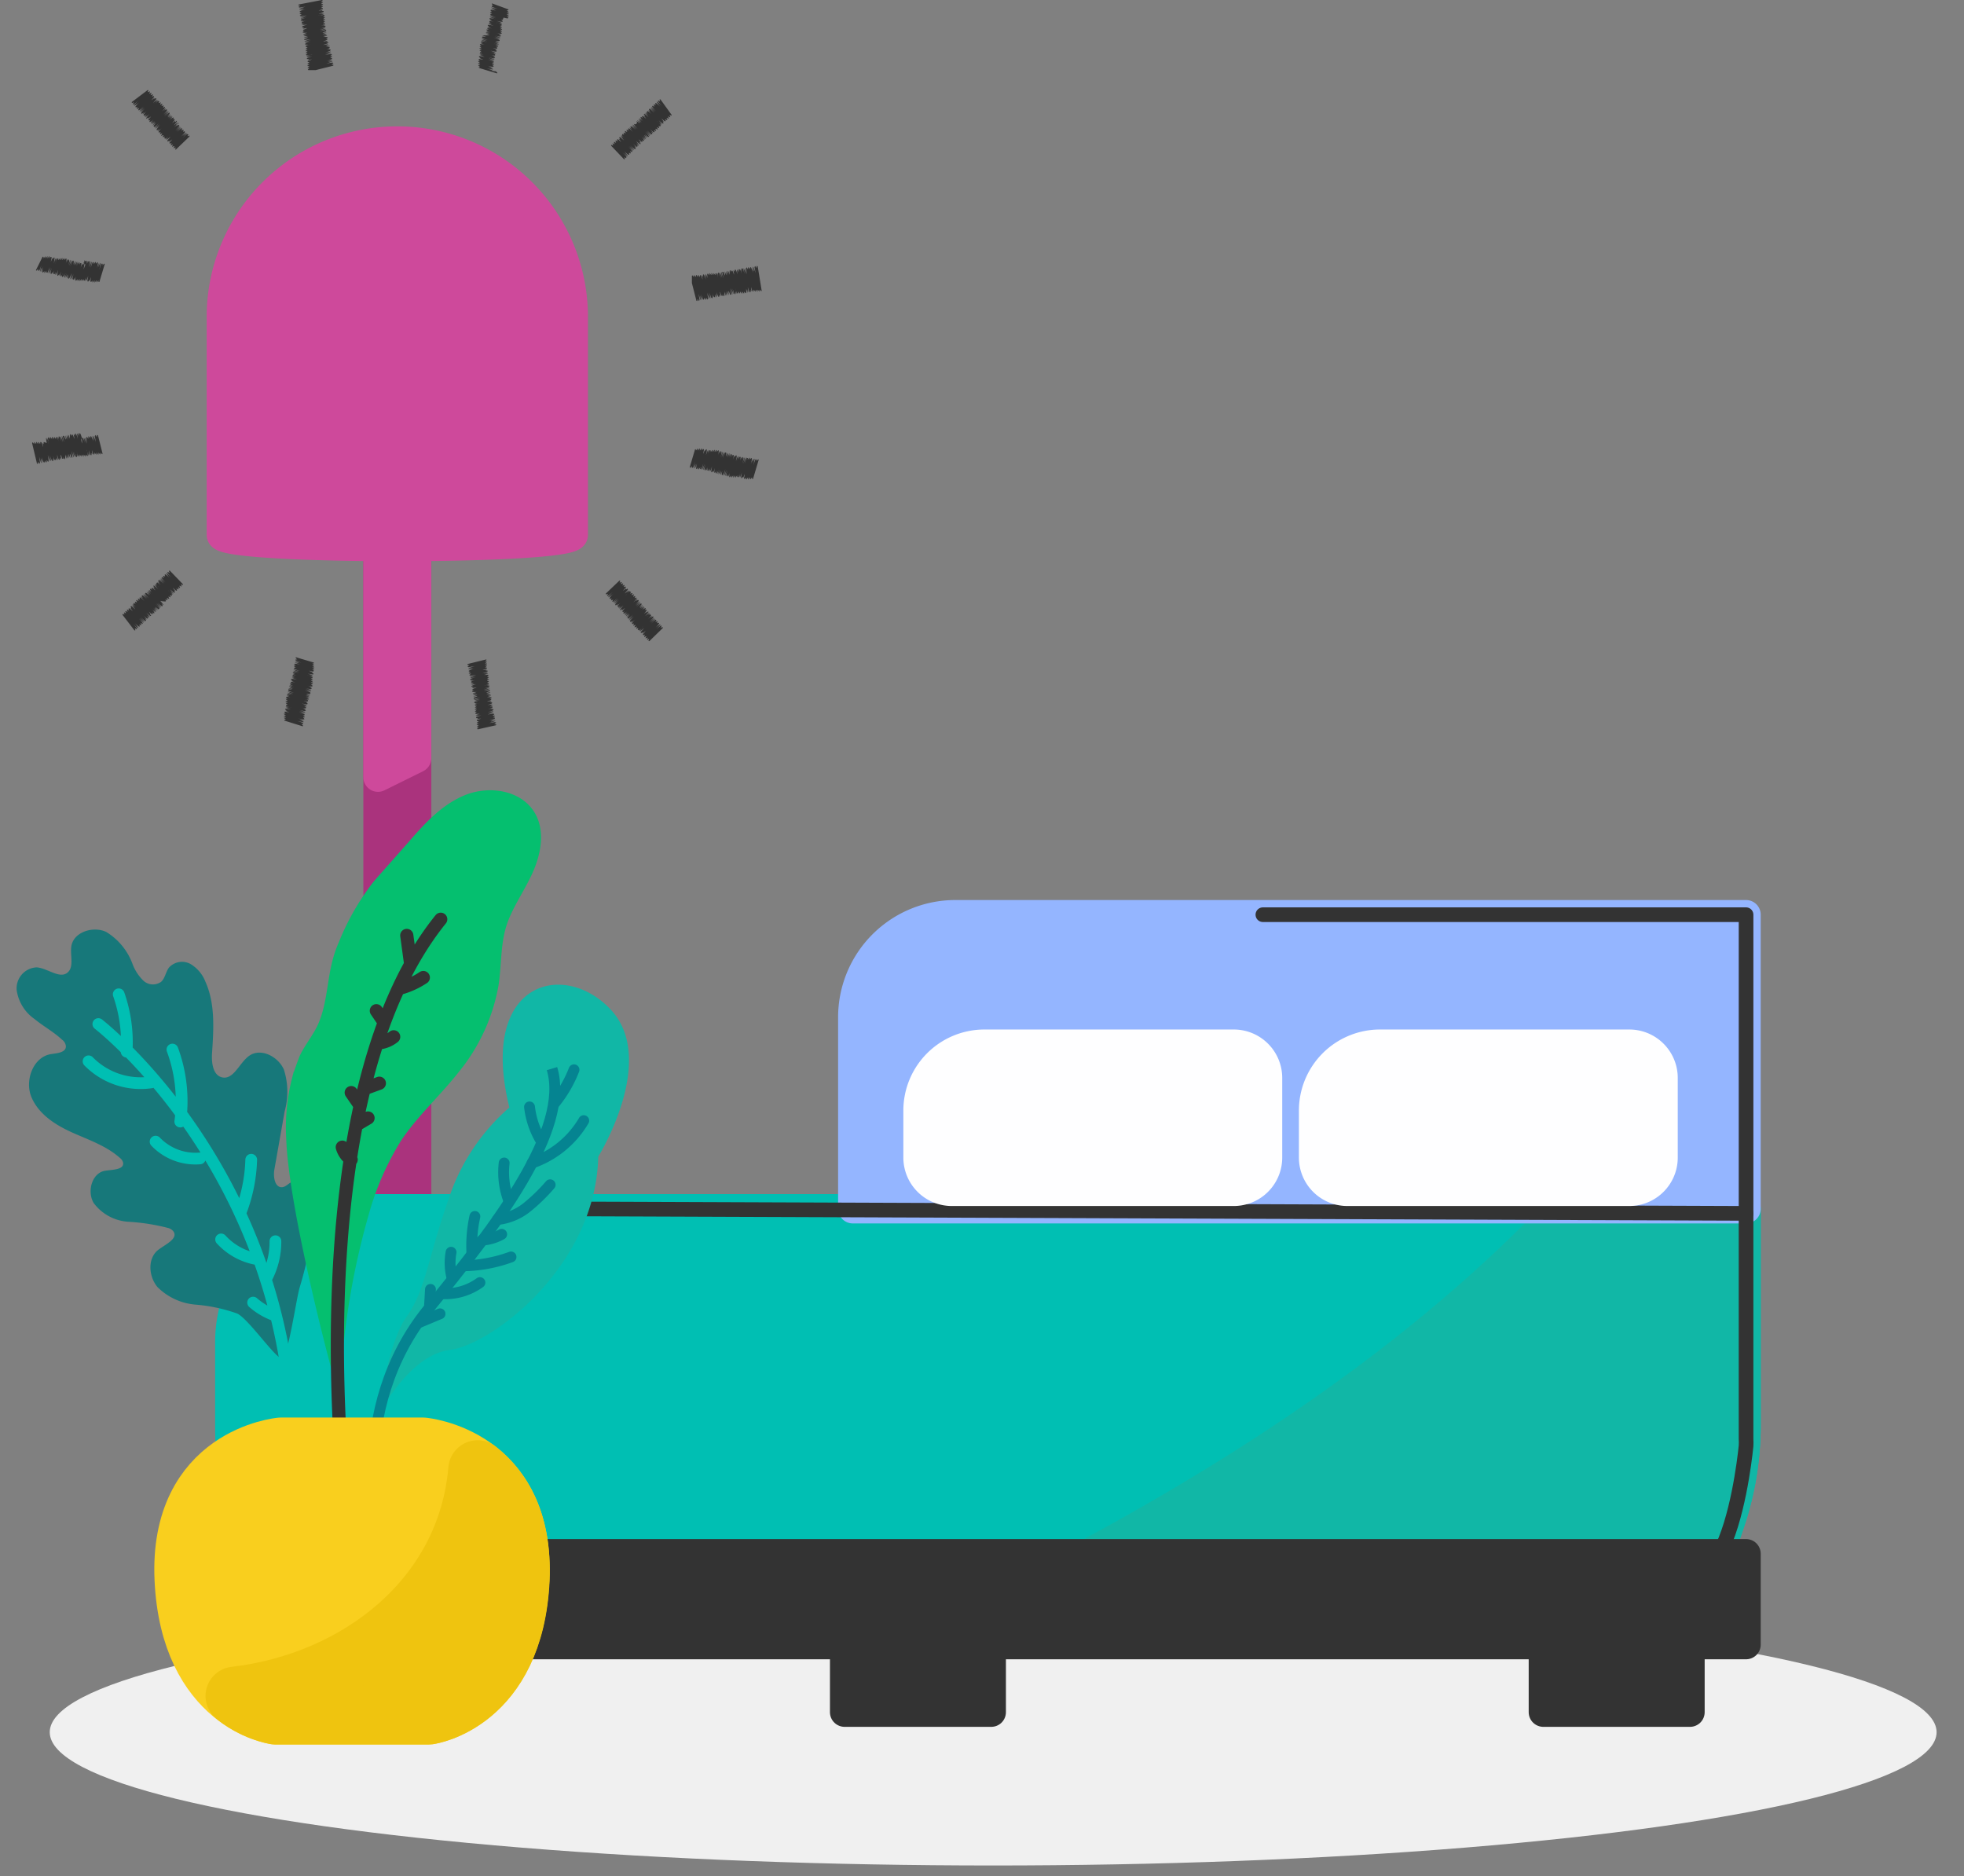 <svg xmlns="http://www.w3.org/2000/svg" width="67" height="64" viewBox="0 0 67 64">
    <rect x="0" y="0" width="67" height="64" fill="#808080" stroke="none"/>
    <g fill="none" fill-rule="evenodd">
        <ellipse cx="33.881" cy="59.093" fill="#F0F0F0" rx="32.184" ry="4.547"/>
        <path fill="#AA337D" stroke="#AA337D" stroke-linejoin="round" d="M12.895 14.839h1.319v42.972h-1.319z"/>
        <path fill="#CE499B" stroke="#CE499B" stroke-linejoin="round" d="M14.213 14.839h-1.318v11.674l1.318-.652z"/>
        <path fill="#CE499B" stroke="#CE499B" stroke-linejoin="round" d="M7.551 10.705a6.004 6.004 0 0 1 12.006 0v7.544c0 .53-12.006.53-12.006 0v-7.544z"/>
        <path fill="#333" d="M16.796.12s-.045 0 0 .04.04.033 0 .03c-.039-.003 0 .018-.018.027-.018.01.027.027.2.085-.206-.049-.284-.06-.167-.018.118.042.112.045 0 .02-.111-.023-.051 0 .133.07a.66.66 0 0 0-.193-.036s-.04 0 0 .04c.04.038.03.03 0 .03s-.048 0 0 .039.042.03 0 .027c-.042-.003 0 .018-.024.027-.024.009.021.027.193.084-.28-.066-.28-.054 0 .037-.302-.073-.254-.043 0 .039a1.044 1.044 0 0 0-.187-.04s-.106 0 .048.073c.018 0 0 0 0 0-.12-.021-.105 0 .082.054a.603.603 0 0 0-.17-.027.16.16 0 0 1 0 .036s.028.018.082.037c.054.018.057.02 0 0-.148-.034-.139-.019.03.039.06.02.052.02 0 0a.294.294 0 0 0-.135-.021c-.01.006.193.072.156.066a.64.64 0 0 0-.169-.027s-.042 0 0 .036c.043.036.034.033-.015.03-.048-.003.17.064.121.055a.438.438 0 0 0-.136-.019.109.109 0 0 1 0 .034l.052.027c.05.027.027 0 0 0-.118-.015-.097 0-.037.051l.085.03c.051.018.051.018 0 0-.178-.039-.187-.033-.033.024.027 0 .045.015 0 0-.175-.036-.166-.024.03.046a.71.71 0 0 0-.16-.027s.112.045.127.054c.015.009-.227.015-.236.015-.009 0 .172.066.112.054-.06-.012-.12-.02-.12 0v.024c0 .006.023.028.198.085-.283-.067-.286-.057-.024.033-.268-.06-.271-.051 0 .04a1.044 1.044 0 0 0-.184-.037c0 .018-.1 0 .048.072.016 0 .025 0 0 0-.15-.03-.1 0 .079.058a.519.519 0 0 0-.172-.03s-.045 0 0 .039c.045.04.027.03 0 .03s-.048 0 0 .036.04.033 0 .033-.057 0 0 .037c.057.036.03.03 0 .03s-.051 0 0 .036.036.033 0 .033 0 .021-.018.03c-.018.01.03.021.124.055.093.033.057.02 0 0-.188-.043-.19-.03 0 .033.06.021.048.018 0 0a.392.392 0 0 0-.133-.024s.193.075.154.066c-.04-.009-.17-.036-.166-.024.003.012-.037 0 0 .036.036.036.054.036 0 .03 0 0 .141.055.132.055-.009 0-.144-.03-.141-.021.003.009-.04 0 0 .042.039.042.033.03 0 .027-.034-.003-.055 0 0 .04.054.038.033.03 0 .03-.034 0-.058 0 0 .036.057.036.03.03 0 .03s-.049 0 0 .036c.048.036.027.033 0 .033-.028 0 0 .018 0 .03l.603.181s.045 0 0-.039c-.045-.04-.042-.033 0-.03.042.003-.15-.003-.15-.018s-.028-.03-.2-.085c.205.049.284.058.166 0-.118-.057-.112-.045 0-.018s.051 0-.136-.07a.676.676 0 0 0 .193.037s.043 0 0-.04c-.042-.038-.033-.03 0-.03.034 0 .052-.014 0-.039-.05-.024-.042-.033 0-.03.043.003 0-.018.025-.024.024-.006-.025-.027-.197-.084.281.066.284.054.015-.037.302.07.254.04 0-.039.063.017.126.03.19.04 0-.019.106 0-.048-.073-.02 0 0 0 0 0 .121.021.106 0-.081-.057.053.018.11.028.166.03v-.04a.371.371 0 0 0-.082-.036c-.045 0-.057-.02 0 0 .151.03.142.019-.027-.039-.06-.02-.054-.02 0 0a.44.44 0 0 0 .136.021s-.193-.072-.157-.066a.64.64 0 0 0 .169.027c0-.015.042-.015 0-.04-.042-.023-.03-.03.018-.026.048.003-.172-.064-.12-.055.044.012.09.018.135.019a.15.15 0 0 1 0-.037l-.051-.024c-.051-.024-.03-.015 0 0 .118 0 .096 0 .033-.051a.486.486 0 0 0-.081-.03c-.055-.018-.052-.018 0 0 .178.042.187.036.033-.021-.03 0-.045-.019 0 0 .175.036.166.027-.03-.046.05.017.103.027.157.03 0 0-.11-.045-.124-.057-.015-.012.127.027.139.021.012-.006-.172-.063-.112-.051.04.007.08.007.12 0a.024.024 0 0 1 0-.024s-.023-.03-.201-.088c.283.07.301.058.027-.033.268.064.271.054 0-.04.06.02.121.034.184.04 0-.018.1 0-.052-.072 0 0-.02 0 0 0 .151.03.1 0-.078-.055a.646.646 0 0 0 .169.03s.048 0 0-.039-.027-.03 0-.03.048 0 0-.039c-.048-.04-.036-.033 0-.03.036.003.054 0 0-.036-.054-.037-.03-.03 0-.034.03-.003.051 0 0-.033s-.033-.033 0-.033 0-.021.018-.033-.03-.021-.127-.051c-.096-.03-.054-.022 0 0 .187.045.19.033 0-.03-.06-.022-.048-.022 0 0a.29.29 0 0 0 .136.02c.01-.006-.193-.072-.157-.066a.688.688 0 0 0 .17.027s.032 0 0-.036c-.034-.036-.052-.04.014-.03 0 0 .024-.076.033-.076.01 0 .142.034.142.025 0-.01.04-.019 0-.043-.039-.024-.033-.03 0-.027.033.003.055-.015 0-.039-.054-.024-.033-.03 0-.03s.06 0 0-.036c-.06-.037-.027-.03 0-.03s.052 0 0-.037c-.051-.036-.03-.033 0-.033s.018-.021.018-.033l-.546-.2zM10.191.154s-.033.033.015.036c.049.003.052 0 0 .03-.05.03 0 .021 0 .033 0 .013.037 0 .215-.024-.202.058-.278.088-.154.067.124-.021.12-.015 0 .02-.12.037-.045.028.15 0a.74.74 0 0 0-.186.067s-.028.033.02.036c.049.003.04 0 0 .028-.038.027-.035.036 0 .039.037.003.055 0 0 .03-.054.03 0 .021 0 .033s.034 0 .212-.024c-.278.081-.272.094 0 .04-.302.084-.241.09 0 .035a1.207 1.207 0 0 0-.184.06c0 .019-.088.061.078.04.021 0 0 0 0 0-.117.045-.1.045.097 0a.953.953 0 0 0-.16.057.184.184 0 0 1 0 .04c.03.004.06.004.09 0 .049 0 .06 0 0 0-.147.045-.132.054.046.018.06 0 .054 0 0 0a.404.404 0 0 0-.13.048s.205-.033.172-.021c-.084.027-.169.054-.16.063.01.01-.033.03.021.03.055 0 .045 0 0 .034-.045.033.178-.03.13 0-.048.03-.13.045-.124.054a.06.06 0 0 1 0 .033h.058c.057 0 .033 0 0 0-.112.048-.079.06 0 .063h.084c.057 0 .057 0 0 0-.175.055-.178.064-.018.037.03 0 .048 0 0 0-.169.057-.157.06.048.024a.694.694 0 0 0-.15.054c.045.004.09.004.135 0 .018 0-.124.042-.13.054-.006.012.181-.033.124 0-.057.034-.115.043-.112.052a.033.033 0 0 1 0 .024s.034 0 .215-.027c-.278.084-.278.096 0 .042-.263.081-.26.09.015.04a1.041 1.041 0 0 0-.181.056c0 .019-.082.06.078.04.015 0 .024 0 0 0-.148.048-.087.045.097 0a.513.513 0 0 0-.163.06s-.033.033.018.036c.051.003.04 0 0 .03s-.033.037 0 .037.048 0 0 .033-.042.036 0 .036.042 0 0 .033-.04.033 0 .033.048 0 0 .037c-.048.036 0 .024 0 .036 0 .012.036 0 .136-.018s.057 0 0 0c-.184.054-.181.066 0 .03.063 0 .051 0 0 0-.052 0-.121.04-.127.048-.006.01.202-.033.166-.021a.71.71 0 0 0-.157.06s-.024.03.018.03c.042 0 .066 0 0 .034 0 0 .148-.024.142-.018-.006.006-.139.045-.136.05.003.007-.024.034.021.037.046.003.046 0 0 .03-.045.03-.039.037 0 .037.04 0 .046 0 0 .03-.045.03-.045.039 0 .039.046 0 .04 0 0 .033-.039.033-.036.033 0 .033s.043 0 0 .037c-.042.036 0 .024 0 .036h.242l.603-.151s.03-.036-.015-.036-.051 0 0-.034c.051-.033 0-.02 0-.033 0-.012-.036 0-.214.027.202-.06.274-.09.15-.069-.123.021-.117.018 0-.018.118-.036.043-.03-.15 0a.582.582 0 0 0 .184-.066s.027-.034-.018-.034c-.046 0-.042 0 0-.03s.036-.036 0-.036-.052 0 0-.03c.051-.03 0-.024 0-.036 0-.012-.036 0-.211.024.274-.082.271-.094 0-.04.286-.081.238-.09-.016-.036a1.02 1.02 0 0 0 .185-.06c0-.018.087-.06-.079-.04-.021 0 0 0 0 0 .115-.042.097-.045-.096 0a.634.634 0 0 0 .16-.057.169.169 0 0 1 0-.036h-.091c-.057 0-.057 0 0 0 .145-.048.13-.054-.045-.02-.064 0-.055 0 0 0a.332.332 0 0 0 .093-.073s-.202.033-.169.02a.67.67 0 0 0 .16-.06s.03-.033-.021-.03c-.051.003-.045 0 0-.033s-.181.03-.133 0a.495.495 0 0 0 .127-.051.148.148 0 0 1 0-.033h-.057c-.058 0-.034 0 0 0 .108-.049.078-.06 0-.06a.468.468 0 0 0-.088 0c-.054 0-.054 0 0 0 .178-.055.181-.067.021-.037-.033 0-.048 0 0 0 .17-.054.154-.06-.051-.021a.561.561 0 0 0 .15-.057s-.114.015-.132.015c-.018 0 .12-.043.13-.052.009-.009-.184.03-.124 0s.115-.042.112-.048c-.003-.006 0 0 0-.027s-.036 0-.217.027c.28-.081.277-.093 0-.042.262-.079.262-.088 0-.04a.963.963 0 0 0 .178-.057c0-.018.081-.057-.079-.039 0 0-.024 0 0 0 .145-.048.088-.045-.096 0a.703.703 0 0 0 .162-.057S11.11.79 11.057.79c-.05 0-.039 0 0-.034.04-.033.037-.033 0-.036-.036-.003-.048 0 0-.03.049-.03.043-.04 0-.036-.042.003-.042 0 0-.033.043-.034.037-.037 0-.037-.036 0-.045 0 0-.033.046-.033 0-.024 0-.036 0-.012-.036 0-.135.015-.1.015-.058 0 0 0 .184-.057.18-.07 0-.033-.064 0-.055 0 0 0a.404.404 0 0 0 .126-.048s-.202.033-.169.02a.703.703 0 0 0 .16-.063s.021-.03-.02-.03c-.043 0-.064 0 0-.033 0 0-.152.024-.146.018.006-.006.142-.045.136-.051-.006-.006.027-.036-.021-.036s-.042 0 0-.03.04-.04 0-.04-.045 0 0-.03.045-.036 0-.036-.04 0 0-.033c.04-.034.04-.037 0-.037s-.042 0 0-.033 0-.027 0-.036l-.797.154zM4.495 3.482s0 .045.03.024c.03-.021.051-.018.021.024-.03.042 0 .018 0 .03s.04 0 .172-.13c-.145.152-.193.215-.097.136.097-.078.094-.075 0 0-.093.076-.024.049.13-.081a.733.733 0 0 0-.13.15s0 .043.034.022c.033-.021.042 0 .02.021-.02.021 0 .048.031.027.03-.02.051-.02.021.021-.03.043 0 .018 0 .034 0 .015.036 0 .172-.127-.2.211-.187.217.024.03-.205.217-.163.2.03.027a1.231 1.231 0 0 0-.126.142c0 .018-.046.097.087 0-.078.093-.063.087.088-.042a.7.7 0 0 0-.109.13l.027.027s.03-.015.076-.052c.045-.036.045-.039 0 0-.103.115-.088.115.048 0 .048-.042.042-.036 0 0a.323.323 0 0 0-.085.106c0 .012.16-.13.136-.106a.774.774 0 0 0-.108.136c.009.003 0 .042.036 0s.042 0 .015.027c-.027.027.142-.114.108-.075-.033.039-.093.105-.084.108.01.006.02.013.027.022l.048-.03c.049-.03.028-.019 0 0-.072.093-.039.09.028.054l.066-.055c.042-.039.042-.036 0 0-.124.136-.12.148 0 .043.024-.021.036-.03 0 0-.118.132-.106.13.054 0a.745.745 0 0 0-.102.123s.093-.072.111-.078c.018-.006-.087.096-.087.109 0 .012.142-.118.1-.07-.043.048-.076.094-.07.097.006.003.015 0 .018.02.003.022.036 0 .172-.132-.199.214-.193.223.018.04-.19.201-.184.207.027.026a.815.815 0 0 0-.123.142s-.043.09.087 0c0 0 .018-.015 0 0-.102.115-.054.085.088-.039a.63.63 0 0 0-.112.13s0 .048.033.024.04 0 .021.024c-.018.024-.015.048.027.024.043-.024.049-.015.022.027-.028.043-.019.052.027.027.045-.024.042 0 .02.025-.02.024 0 .048.025.027.024-.021.048 0 .024.024s0 .021.018.03c.018.01.033 0 .112-.078.078-.079.042-.04 0 0-.13.141-.12.147.024.02.051-.041.042-.032 0 0a.347.347 0 0 0-.087.106c0 .01.16-.13.135-.1-.024.03-.117.128-.105.13.012.004 0 .04.03.019s.06-.028.018.027c0 0 .118-.097.115-.088-.003.01-.097.109-.09.112.005.003 0 .042.035.021.037-.021.043-.015.021.021-.02.036-.015.051.028.03.042-.02.042 0 .02.021-.02.022-.017.055.028.028.045-.028.04 0 .021.027-.018.027-.018.048.024.024.042-.024.045 0 .024.027-.02.027 0 .027.018.03.018.003 0 0 0 0l.465-.446c0-.015 0-.046-.03-.024-.03.02-.048.018-.021-.025.027-.042 0-.018-.015-.03s-.037 0-.172.13c.145-.15.193-.214.1-.136-.094.079-.097.076-.016 0 .082-.075.024-.045-.127.082.079-.082.136-.142.127-.148-.009-.006 0-.042-.033-.021-.033.02-.042 0-.021-.021.021-.022 0-.049-.03-.028-.03.022-.049.022-.021-.02.027-.043 0-.022 0-.037s-.037 0-.172.13c.199-.211.19-.217-.025-.033.209-.215.163-.196-.03-.025a1.81 1.81 0 0 0 .13-.141c0-.018.042-.097-.088 0-.018 0 0 0 0 0 .079-.094.064-.088-.087.042a.7.7 0 0 0 .109-.13l.06.003s-.03 0-.072.051c-.043.052-.046.04 0 0 .102-.111.084-.111-.052 0-.045.043-.042.037 0 0a.431.431 0 0 0 .088-.105s-.16.13-.136.102a.852.852 0 0 0 .106-.132c-.01-.003 0-.043-.034 0-.033.042-.045 0-.018-.027.027-.028-.139.114-.105.075.033-.04.09-.106.081-.109a.09.09 0 0 1-.024-.024s-.015 0-.051.033c-.036.034-.027.019 0 0 .072-.096.039-.09-.027-.054l-.067.054c-.042.04-.042.037 0 0 .124-.132.124-.144 0-.039-.024.018-.036.03 0 0 .118-.133.106-.13-.054 0a.603.603 0 0 0 .102-.124s-.093.073-.108.079c-.015.006.084-.097.087-.109.003-.012-.144.118-.102.07.042-.049.078-.094.07-.1-.01-.006 0 0 0-.018s-.037 0-.176.133c.202-.214.193-.223-.015-.042.187-.2.181-.206-.03-.028.046-.042.089-.088.127-.138 0 0 .039-.09-.088 0 0 0-.021.015 0 0 .103-.115.054-.085-.09.039a.712.712 0 0 0 .114-.133s0-.045-.033-.021c-.033.024-.042 0-.021-.024s0-.048-.03-.027c-.03.02-.045.018-.021-.024.024-.043.018-.055-.024-.028-.043.028-.043 0-.025-.024.018-.024.015-.048-.024-.027s-.045.015-.024-.024c.021-.04 0-.021-.018-.033s-.033.015-.109.081c-.075.067-.045.04 0 0 .13-.142.124-.15-.024-.02-.048.041-.042.032 0 0a.322.322 0 0 0 .085-.104c0-.009-.16.13-.133.1.027-.03.115-.127.106-.13-.01-.003 0-.039-.034-.018-.033.021-.06.027-.018-.027 0 0-.117.097-.114.088.003-.01.1-.11.09-.112-.009-.003 0-.042-.036-.021-.036.02-.042.015-.018-.021.024-.037.015-.055-.027-.03-.043.024-.046.015-.024-.022.02-.036.02-.054-.025-.03s-.042 0-.02-.024c.02-.024.014-.048-.028-.024s-.042 0-.024-.03c.018-.03 0-.024-.018-.03l-.543.41zM1.227 9.212s0 .045.04 0c.038-.045.032-.04.03 0-.004.039.018 0 .027.02.009.022.027-.002.084-.18-.048.205-.06.283-.018.166.042-.118.045-.112.021 0-.024.111 0 .051.07-.136a.688.688 0 0 0-.037.196s0 .04.04 0c.039-.04.03-.033.03 0s0 .051.039 0c.04-.051.03-.042.027 0-.003.042.018 0 .027.024.01.024.027-.024.085-.196-.067.28-.055.284.036.015-.073.302-.042.254.04 0a1.107 1.107 0 0 0-.04.19s0 .106.072-.048c0-.021 0 0 0 0-.02.12 0 .106.055-.081a.603.603 0 0 0-.028.169.16.16 0 0 1 .037 0s.018-.028.036-.082c.018-.054.021-.057 0 0-.033.151-.018.142.04-.027.02-.06.02-.054 0 0-.022.054-.028.127-.022.136.006.009.072-.193.066-.157a.64.64 0 0 0-.027.169s0 .042.036 0c.037-.042.034-.033.03.015-.002.048.064-.172.055-.12a.438.438 0 0 0-.018.135h.033l.027-.051c.027-.052 0-.03 0 0-.015.117 0 .096.051.033 0 0 .019-.045.03-.082.013-.036.019-.05 0 0-.039.178-.033.187.025.034 0-.03.015-.046 0 0-.036.175-.024.166.045-.03a.721.721 0 0 0-.027.156c.02-.04.039-.081.054-.123a.912.912 0 0 0-.021.138c.003.012.066-.172.054-.111-.012.06-.02.12 0 .12a.024.024 0 0 1 .024 0s.028-.024.085-.202c-.066.287-.057.302.033.027-.06.269-.051.272.04 0a.996.996 0 0 0-.037.185c.018 0 0 .1.073-.049 0-.015 0-.024 0 0-.03.151 0 .1.057-.078a.519.519 0 0 0-.03.169s0 .048.039 0c.04-.049.03-.027.03 0s0 .048.036 0c.037-.049.034-.036.034 0s0 .054.036 0c.036-.055.03-.03.03 0s0 .048.036 0c.036-.049.033-.033.033 0s.021 0 .03.018c.01.018.022-.03.055-.127.033-.096.02-.054 0 0-.042.187-.03.19.033 0 .021-.06.018-.048 0 0a.383.383 0 0 0-.024.133s.075-.193.066-.157c-.009.036-.036.169-.024.169.012 0 0 .036.036 0 .037-.036.037-.054.03 0 0 0 .055-.142.055-.133 0 .01-.03.145-.021.142.009-.003 0 .04.042 0s.03-.033.027 0c-.003.033 0 .054.04 0 .039-.054.03-.033.03 0s0 .06.036 0 .03-.027.03 0 0 .048.036 0 .033-.03.033 0 .018.018.03.018l.181-.603s0-.046-.039 0c-.039.045-.033.039-.03 0 .003-.04-.021 0-.027-.021-.006-.022-.03.027-.085.199.049-.206.058-.284 0-.166-.057.117-.045.111-.018 0 .027-.112 0-.052-.07.135a.688.688 0 0 0 .037-.196s0-.039-.04 0c-.038.04-.03.03-.03 0s-.014-.048-.038 0c-.025.049-.034.043-.03 0 .002-.042-.019 0-.025-.024-.006-.024-.027.021-.084.196.066-.283.054-.283-.036-.015.069-.301.039-.253-.04 0 .017-.062.03-.126.04-.19-.019 0 0-.105-.073.048 0 .019 0 0 0 0 .021-.12 0-.105-.057.082a.552.552 0 0 0 .03-.169h-.04a.371.371 0 0 0-.035.081c0 .046-.022.058 0 0 .03-.147.018-.138-.04.03-.02.06-.02.052 0 0a.44.44 0 0 0 .076.013s-.073.193-.067.157a.64.64 0 0 0 .027-.17c-.015 0-.015-.042-.039 0-.024.043-.03.034-.027-.014.003-.049-.063.171-.054.12a.573.573 0 0 0 .018-.136h-.036l-.024.052c-.025.051-.016.027 0 0 0-.118 0-.097-.052-.033a.486.486 0 0 0-.03.081c-.018.051-.018.051 0 0 .042-.178.036-.187-.021-.033 0 .03-.018.045 0 0 .036-.175.027-.166-.045.03a.625.625 0 0 0 .03-.16s-.045.112-.057.127c-.013.015.027-.13.02-.139-.005-.01-.063.172-.05.112a.365.365 0 0 0 0-.121h-.025c-.006 0-.03.024-.087.2.07-.285.057-.288-.033-.025.063-.269.054-.272-.04 0a.869.869 0 0 0 .04-.184c-.019 0 0-.1-.073.048 0 .015 0 .024 0 0 .03-.15 0-.1-.054.079a.64.64 0 0 0 .03-.172s0-.046-.04 0c-.038.045-.03.027-.03 0 0-.028 0-.049-.039 0-.039.048-.033.039-.03 0 .003-.04 0-.058-.036 0-.036.057-.03.03-.033 0-.003-.03 0-.052-.033 0-.034.05-.034.036-.034 0 0-.037-.02 0-.033-.018-.012-.019-.02.03-.051.126-.03.097-.021.055 0 0 .045-.187.033-.19-.03 0-.021.06-.021.049 0 0a.28.28 0 0 0 .02-.133c-.005-.009-.072.194-.065.154a.673.673 0 0 0 .027-.166s0-.036-.037 0c-.036.037-.039.055-.03-.015 0 0-.054.142-.057.133-.003-.009.033-.145.024-.142-.009.003-.018-.039-.042 0-.024.04-.03.033-.027 0 .003-.033-.015-.054-.04 0-.024.055-.03.033-.03 0s0-.057-.036 0c-.036.058-.03.03-.03 0s0-.048-.036 0c-.037.049-.033.027-.033 0s-.022-.018-.034-.018l-.226.453zM1.26 15.81s.033.034.036-.015c.003-.048 0-.05.03 0 .03.052.022 0 .034 0 .012 0 0-.036-.024-.214.057.202.087.275.066.154-.021-.12-.015-.12.021 0 .036.12.027.045 0-.15a.74.74 0 0 0 .067.186s.033.024.036-.02c.003-.046 0-.043.027 0 .027.041.036.032.04-.016.002-.048 0-.051.03 0s.02 0 .032 0c.013 0 0-.033-.024-.211.082.278.094.271.04 0 .084.302.09.238.036 0 .015.063.035.124.06.184.018 0 .06.087.04-.078 0-.022 0 0 0 0 .045.114.045.1 0-.097a.953.953 0 0 0 .057.16h.039a.302.302 0 0 0 0-.088c0-.048 0-.06 0 0 .045.145.054.133.018-.045 0-.063 0-.054 0 0s.04.124.048.127c.01.003-.033-.202-.02-.17.026.085.053.17.063.16.009-.008.03.031.03-.02 0-.052 0-.046.033 0 .033.045-.03-.181 0-.133.03.048.045.133.054.127h.033v-.058c0-.057 0-.033 0 0 .049.112.06.079.064 0v-.087c0-.036 0-.054 0 0 .054.178.063.18.036.021 0-.033 0-.048 0 0 .057.169.06.157.024-.051.013.053.03.104.054.154a.881.881 0 0 0 0-.136c0-.018.043.123.055.13.012.006-.033-.185 0-.124.033.06.042.114.051.111a.024.024 0 0 1 .024 0s0-.033-.027-.217c.084.28.097.28.042 0 .082.263.09.263.04 0 .013.061.032.12.057.178.018 0 .06.085.039-.078 0 0 0-.024 0 0 .048.145.045.087 0-.097.01.058.031.113.06.163 0 0 .034.033.037-.018.003-.051 0-.04.03 0s.036.036.036 0 0-.048.033 0 .036.042.036 0 0-.04.034 0c.033.04.033.036.033 0s0-.045.036 0 .024 0 .036 0c.012 0 0-.036-.018-.136s0-.057 0 0c.054.184.066.181.03 0 0-.063 0-.054 0 0 0 .055.04.121.048.127.01.006-.033-.202-.02-.166a.788.788 0 0 0 .06.157s.03.024.03-.018c0-.042 0-.067.033 0 0 0-.024-.148-.018-.142.006.006.045.139.051.136.006-.003.033.024.036-.024.003-.049 0-.043.03 0 .03.042.037.042.037 0 0-.043 0-.046.03 0 .03.045.04.045.04 0 0-.046 0-.04.032 0 .034.039.034.039.034 0 0-.04 0-.043.036 0 .036.042.024 0 .036 0 .012 0 0 0 0 0l-.157-.625s-.036-.033-.036.015 0 .051-.033 0-.021 0-.033 0c-.013 0 0 .036.027.214-.06-.202-.09-.274-.07-.153.021.12.018.12-.018 0-.036-.121-.03-.046 0 .15a.622.622 0 0 0-.066-.187s-.033-.024-.033.021c0 .046 0 .043-.03 0-.03-.042-.037-.033-.037.016 0 .048 0 .05-.03 0-.03-.052-.024 0-.036 0-.012 0 0 .033.024.21-.081-.277-.094-.27-.04 0-.08-.301-.09-.238-.035 0a.932.932 0 0 0-.06-.183c-.019 0-.061-.088-.04.078 0 .021 0 0 0 0-.042-.118-.045-.1 0 .097a.582.582 0 0 0-.06-.344h-.037v.087c0 .055 0 .06 0 0-.048-.145-.054-.133-.02.045 0 .064 0 .055 0 0 0-.054-.04-.123-.049-.126-.009-.003.033.202.021.169a.603.603 0 0 0-.06-.16s-.033-.03-.03.02c.003.052 0 .046-.034 0-.033-.044.03.182 0 .134a.495.495 0 0 0-.05-.127h-.034v.057c0 .058 0 .03 0 0-.048-.111-.06-.078-.06 0a.468.468 0 0 0 0 .088c0 .054 0 .054 0 0-.055-.175-.067-.178-.037-.018 0 .033 0 .048 0 0-.054-.17-.06-.157-.02.051a.676.676 0 0 0-.058-.154s.015.118.015.136c0 .018-.042-.124-.051-.13-.01-.006.03.184 0 .124s-.042-.115-.048-.112c-.007.003 0 0-.028 0-.027 0 0 .033.028.217-.082-.28-.094-.28-.043 0-.078-.262-.087-.262-.039 0a.963.963 0 0 0-.057-.178c-.018 0-.058-.084-.04.079 0 0 0 .024 0 0-.048-.145-.045-.088 0 .096a.703.703 0 0 0-.057-.163s-.036-.033-.036.019c0 .05 0 .039-.033 0-.033-.04-.033-.037-.036 0-.003.036 0 .048-.03 0-.03-.049-.04-.043-.037 0 .003.042 0 .039-.033 0-.033-.04-.036-.037-.036 0 0 .036 0 .045-.033 0-.034-.046-.025 0-.037 0-.012 0 0 .036.015.135.016.1 0 .058 0 0-.057-.184-.069-.18-.033 0 0 .064 0 .055 0 0 0-.054-.039-.12-.048-.126-.01-.006.033.202.021.166a.721.721 0 0 0-.075-.028s-.03-.024-.03.019c0 .042 0 .066-.034 0 0 0 .024.147.018.141-.006-.006-.045-.16-.063-.16-.018 0-.036-.024-.036.025 0 .048 0 .042-.03 0-.03-.043-.04-.04-.04 0 0 .039 0 .045-.03 0-.03-.046-.036-.046-.036 0 0 .045 0 .039-.033 0-.033-.04-.036-.04-.036 0 0 .039 0 .042-.034 0-.033-.043-.027 0-.036 0a.021.021 0 0 0 0 .015l.163.685zM4.588 21.507s.046 0 .024-.03c-.02-.03-.018-.051.025-.024.042.027.018 0 .03 0s0-.04-.13-.172c.15.145.214.193.136.096-.079-.096-.076-.093 0 0 .075.094.048.022-.082-.13.044.05.095.094.151.13 0 0 .042 0 .021-.033-.02-.033 0-.042.021-.024.022.018.049 0 .028-.027-.022-.027-.022-.051.02-.021.043.03.019 0 .034 0 .015 0 0-.036-.127-.17.211.2.217.188.03-.026.218.208.2.163.027-.03.044.047.091.09.142.13.018 0 .097.045 0-.088.094.078.088.063-.042-.09.038.042.082.08.13.11l.027-.03s-.015-.026-.051-.072c-.037-.045-.04-.045 0 0 .114.103.114.088 0-.048-.043-.048-.037-.045 0 0a.305.305 0 0 0 .105.088c.012 0-.13-.16-.105-.136.024.024.132.117.135.105.003-.012.043 0 0-.033-.042-.033 0-.042.028 0 .027.042-.115-.142-.076-.108a.537.537 0 0 0 .109.084.066.066 0 0 1 .02-.027l-.03-.048c-.03-.049-.017-.028 0 0 .094.072.091.036.055-.028a.474.474 0 0 0-.054-.066c-.04-.042-.036-.042 0 0 .136.127.148.124.042 0-.021-.024-.03-.04 0 0 .133.12.13.106 0-.054.037.04.078.075.124.105 0 0-.073-.093-.079-.111-.006-.018.097.087.109.087.012 0-.118-.142-.07-.102.049.039.094.078.097.072.003-.006 0 0 .021-.018s0-.036-.133-.172c.215.2.224.193.04-.018.202.19.208.18.027-.03.042.047.09.09.142.126 0 0 .09.043 0-.087 0 0-.016-.018 0 0 .114.103.084.054-.04-.088a.781.781 0 0 0 .163.019s.049 0 .024-.034c-.024-.033 0-.039.025-.02.024.017.048 0 .024-.028-.024-.027-.015-.048.027-.021.042.027.051.018.027-.027-.024-.045 0-.042.024-.024.024.018.048.018.027-.024-.02-.043 0-.046.024-.022.025.025.022 0 .03-.018.01-.018 0-.036-.078-.111-.078-.076-.04-.046 0 0 .142.132.148.123.021-.024-.042-.049-.033-.04 0 0a.619.619 0 0 0 .106.087c.015 0-.13-.16-.1-.136.03.024.127.115.13.106.003-.01.04 0 .018-.03-.021-.03-.027-.06.027-.018 0 0-.096-.115-.087-.115.009 0 .108.1.111.093.003-.006.043 0 .022-.036-.022-.036-.016-.045.02-.02.037.023.052 0 .03-.028-.02-.027 0-.042.022-.021.021.021.054.018.027-.027-.027-.046 0-.043.027-.021.027.02.049 0 .024-.028-.024-.027 0-.042.028-.02.027.02.027 0 .03-.019.003-.018 0 0 0 0l-.447-.464c-.015 0-.045 0-.024.033.021.033.018.048-.024.02-.042-.026-.018 0-.03 0s0 .04.13.176c-.151-.145-.215-.196-.136-.1.078.097.075.097 0 0-.076-.096-.046-.024.081.127a.77.77 0 0 0-.148-.13s-.042 0-.02.036c.02.037 0 .04-.022.022-.021-.019-.048 0-.027.03s.021.048-.021.018c-.042-.03-.021 0-.036 0-.015 0 0 .036.13.169-.212-.196-.218-.187-.034.027-.214-.208-.196-.163-.024.03a1.81 1.81 0 0 0-.142-.13c-.018 0-.096-.045 0 .088 0 .018 0 0 0 0-.093-.079-.087-.06.042.09a.582.582 0 0 0-.13-.108l-.03.048s0 .027.052.073c.051.045.04.045 0 0-.112-.103-.112-.088 0 .048.042.048.036.045 0 0a.305.305 0 0 0-.106-.088c-.012 0 .13.16.103.136-.027-.024-.13-.118-.133-.106-.003.013-.042 0 0 .034.042.033 0 .045-.027.018s.115.139.075.105c-.039-.033-.105-.09-.108-.081a.09.09 0 0 1-.024.024l.033.048c.033.049.018.027 0 0-.097-.07-.09-.036-.055.027a.344.344 0 0 0 .055.067c.039.045.036.045 0 0-.133-.127-.145-.124-.04 0 .019.024.03.036 0 0-.132-.118-.13-.106 0 .054a.5.5 0 0 0-.123-.102c-.006.006.072.093.078.108.006.015-.096-.084-.108-.087-.012-.003.117.145.07.102-.05-.042-.094-.078-.1-.072-.007.006 0 .018-.019.018-.018 0 0 .036.133.175-.214-.202-.223-.193-.042 0-.2-.187-.205-.181-.027.03a1.002 1.002 0 0 0-.14-.127s-.09-.039 0 .088c0 0 .016.021 0 0-.114-.103-.084-.054.04.087-.075-.069-.127-.117-.133-.111-.006.006-.045 0-.02.033.023.033 0 .042-.025.021-.024-.021-.048 0-.027.027s.018.049-.024.021c-.042-.027-.054-.018-.027.028.027.045 0 .042-.024.024-.025-.018-.049 0-.028.024.022.024.015.045-.024.024-.039-.021-.02 0-.033.018-.012.018.015.033.082.109.066.075.039.045 0 0-.142-.133-.151-.124-.022.024.043.048.034.039 0 0a.374.374 0 0 0-.102-.085c-.01 0 .13.157.1.133-.03-.024-.127-.115-.13-.106-.003.01-.04 0-.018.034.02.033.027.06-.028.018 0 0 .097.117.088.114-.01-.003-.109-.1-.112-.09-.003.009-.042 0-.02.036.02.036.014.042-.022.018-.036-.024-.054 0-.03.027.024.028.015.046-.021.025-.036-.022-.055-.022-.03.024.024.045 0 .042-.025.02-.024-.02-.048 0-.024.028.024.027 0 .042-.03.021s-.024 0-.03.021l.41.534zM10.318 24.775s.045 0 0-.04c-.045-.039-.04-.032 0-.03.04.004 0-.02.021-.027.021-.006-.027-.03-.199-.084.205.048.284.06.166 0-.118-.06-.112-.042 0-.018.112.024.051 0-.136-.07.064.022.13.034.196.037 0 0 .04 0 0-.04-.039-.039-.033-.03 0-.03.034 0 .052 0 0-.039-.05-.04-.042-.033 0-.027.043.006 0-.021.025-.027.024-.006-.025-.027-.197-.085.281.067.284.055.015-.036.302.07.254.042 0-.04.063.018.126.03.19.04 0-.018.106 0-.048-.072-.02 0 0 0 0 0 .121.02.106 0-.081-.058a.552.552 0 0 0 .169.03.16.16 0 0 1 0-.036s-.027-.018-.082-.039c-.054-.021-.057-.018 0 0 .151.033.142.018-.027-.04-.06-.02-.054-.02 0 0a.298.298 0 0 0 .136.022c.009-.006-.193-.073-.157-.067a.64.64 0 0 0 .169.028c0-.015.042 0 0-.04-.042-.039-.033-.03.015-.027.048.003-.172-.063-.12-.054.043.013.09.02.135.018a.15.15 0 0 1 0-.036l-.051-.024c-.051-.024-.03 0 0 0 .118 0 .096 0 .033-.052a.486.486 0 0 0-.081-.03c-.055-.018-.052-.018 0 0 .178.04.187.033.033-.024-.03 0-.045 0 0 0 .175.036.166.027-.03-.042a.721.721 0 0 0 .157.027s-.11-.045-.124-.054c-.015-.01.127.024.139.018.012-.006-.172-.064-.112-.051.06.012.12.02.12 0a.024.024 0 0 1 0-.025s-.023-.03-.201-.084c.286.066.301.054.027-.036.268.063.271.054 0-.04.06.02.121.033.184.04 0-.018.1 0-.049-.073-.015 0-.024 0 0 0 .151.033.1 0-.078-.054a.646.646 0 0 0 .169.03s.048 0 0-.04c-.048-.038-.027-.03 0-.03s.048-.014 0-.038c-.048-.025-.036-.034 0-.03.036.002.054 0 0-.037-.054-.036-.03-.03 0-.03s.048 0 0-.036-.033-.033 0-.033 0-.022.018-.03c.018-.01-.03-.025-.127-.055-.096-.03-.054-.021 0 0 .187.045.19.033 0-.03-.06-.021-.048-.018 0 0a.325.325 0 0 0 .133.021c.01-.006-.193-.072-.157-.066a.688.688 0 0 0 .17.027s.035-.015 0-.036c-.037-.022-.055-.04 0-.03 0 0-.143-.055-.134-.058.01-.003.145.033.142.024-.003-.009.04-.018 0-.042-.039-.024-.033-.03 0-.027.033.003.055 0 0-.04-.054-.039-.033-.03 0-.03s.06 0 0-.036-.027-.03 0-.03.049 0 0-.036c-.048-.036-.03-.033 0-.033s.018-.018.018-.03c0-.013 0 0 0 0l-.603-.179s-.045 0 0 .04c.045.039.04.033 0 .03-.04-.003 0 .021-.021.027-.021.006.027.03.199.085-.205-.049-.284-.06-.166-.019.118.043.112.046 0 .022-.112-.025-.051 0 .136.069a.688.688 0 0 0-.196-.036s-.04.015 0 .039c.039.024.03.03 0 .03s-.049 0 0 .04c.048.039.042.033 0 .026-.043-.006 0 .022-.025.028-.024.006.022.027.197.084-.284-.066-.284-.054-.015.036-.302-.072-.254-.042 0 .04a1.107 1.107 0 0 0-.19-.04c0 .018-.106 0 .048.073.018 0 0 0 0 0-.121-.021-.106 0 .081.057a.552.552 0 0 0-.169-.03.16.16 0 0 1 0 .036s.027.018.082.04c.054.02.057.017 0 0-.148-.034-.14-.019.03.039.06.02.051.02 0 0a.294.294 0 0 0-.136-.022c-.009.006.193.073.157.067a.64.64 0 0 0-.169-.027s-.042 0 0 .039c.042.04.033.03-.015.027-.048-.003.172.063.12.054a.438.438 0 0 0-.135-.018.109.109 0 0 1 0 .033l.051.028c.051.027.027 0 0 0-.118 0-.096 0-.033.05a.486.486 0 0 0 .081.031c.052.018.052.018 0 0-.178-.04-.187-.033-.033.024.03 0 .045.015 0 0-.175-.036-.166-.027.03.042a.71.71 0 0 0-.16-.027s.112.046.127.055c.015.009-.13-.025-.139-.018-.009.006.172.063.112.05-.06-.011-.12-.02-.12 0v.025c0 .006.023.027.198.084-.283-.066-.286-.057-.024.037-.268-.064-.271-.055 0 .039a.869.869 0 0 0-.184-.04c0 .019-.1 0 .049.073.015 0 .024 0 0 0-.151-.033-.1 0 .078.054a.519.519 0 0 0-.172-.03s-.045 0 0 .04c.045.039.027.03 0 .03s-.048 0 0 .036.04.033 0 .033-.057 0 0 .036.03.03 0 .03-.051 0 0 .037c.051.036.036.033 0 .033s0 .02-.018.03c-.018.009.03.024.127.054.096.03.054.021 0 0-.187-.045-.19-.033 0 .03.06.022.048.019 0 0a.325.325 0 0 0-.133-.02c-.01.005.193.072.154.063a.772.772 0 0 0-.166-.024s-.036 0 0 .036.054.039-.015.03c0 0 .142.054.132.057-.009.003-.144-.033-.141-.024.003.01-.04 0 0 .042.039.043.033.03 0 .027-.034-.003-.055 0 0 .04.054.039.033.03 0 .03-.034 0-.058 0 0 .036.057.036.03.03 0 .03s-.049 0 0 .036c.048.037.027.034 0 .034s-.018.018-.018.03l.618.193zM16.917 24.742s.033-.036-.015-.036-.051 0 0-.034c.051-.033 0-.02 0-.033 0-.012-.036 0-.214.027.202-.06.274-.09.153-.066-.12.024-.12 0 0-.021.121-.021.046-.027-.15 0a.905.905 0 0 0 .187-.064s.024-.033-.021-.036c-.046-.003-.043 0 0-.03.042-.03.033-.036-.016-.036-.048 0-.05 0 0-.03.052-.03 0-.021 0-.033 0-.013-.033 0-.21.024.277-.085.27-.094 0-.04.301-.084.238-.09 0-.039.062-.015.123-.034.183-.057 0-.021.088-.06-.078-.04-.021 0 0 0 0 0 .115-.042.1-.042-.097 0a.953.953 0 0 0 .16-.057.28.28 0 0 1 0-.039h-.087c-.055 0-.06 0 0 0 .145-.048.133-.054-.046-.021-.063 0-.054 0 0 0 .055 0 .124-.04.127-.048a1.6 1.6 0 0 0-.169.02c.085-.026.17-.054.16-.063-.009-.009.03-.033-.021-.03-.051.003-.045 0 0-.033s-.181.03-.133 0a.495.495 0 0 0 .127-.051.109.109 0 0 1 0-.033H16.7c-.058 0-.034 0 0 0 .111-.046.078-.058 0-.06h-.088c-.054 0-.054 0 0 0 .178-.055.181-.064.021-.037-.033 0-.048 0 0 0 .17-.054.157-.057-.051-.021a.757.757 0 0 0 .154-.054H16.6c-.018 0 .124-.04.13-.052.006-.012-.184.03-.124 0s.115-.045.112-.051a.024.024 0 0 1 0-.024s-.033 0-.217.027c.28-.084.28-.097 0-.042.262-.082.262-.09 0-.04a.963.963 0 0 0 .178-.057c0-.018.084-.06-.079-.039 0 0-.024 0 0 0 .145-.048.088-.045-.096 0 .1-.027.166-.048.162-.057-.003-.01.034-.037-.018-.037-.05 0-.039 0 0-.03.04-.03.037-.036 0-.036-.036 0-.048 0 0-.033.049-.033.043-.036 0-.036-.042 0-.039 0 0-.033.04-.034.037-.034 0-.037-.036-.003-.045 0 0-.033.046-.033 0-.024 0-.036 0-.012-.036 0-.135 0-.1 0-.058 0 0 0 .184-.054.18-.066 0-.03-.064 0-.055 0 0 0 .054 0 .12-.04.126-.049.006-.009-.202.034-.166.022a1.06 1.06 0 0 0 .157-.06s.024-.03-.018-.034c-.042-.003-.066 0 0-.033 0 0-.148.024-.142.018.006-.006.14-.045.136-.051-.003-.006.024-.034-.024-.037-.048-.003-.042 0 0-.03s.042-.036 0-.036-.045 0 0-.03.045-.04 0-.04-.04 0 0-.033.04-.033 0-.033-.042 0 0-.036 0-.024 0-.036l-.625.154s-.033.036.016.036c.048 0 .05 0 0 .033-.052.033 0 .021 0 .033s.036 0 .214-.027c-.202.06-.275.09-.154.07.12-.022.12-.019 0 .018-.12.036-.045.03.15 0a.82.82 0 0 0-.186.063s-.024.033.02.036c.046.003.043 0 0 .03-.041.03-.032.037.016.037s.051 0 0 .03 0 .02 0 .036c0 .015.033 0 .211-.027-.278.084-.271.096 0 .04-.302.084-.238.09 0 .038a1.406 1.406 0 0 0-.184.058c0 .02-.087.063.078.039.022 0 0 0 0 0-.117.042-.1.042.097 0a.582.582 0 0 0-.16.057.169.169 0 0 1 0 .036h.088c.054 0 .06 0 0 0-.145.049-.133.055.045.022.063 0 .054 0 0 0a.41.41 0 0 0-.127.048 1.6 1.6 0 0 0 .17-.021.682.682 0 0 0-.16.063s-.031.033.02.03c.052-.003.046 0 0 .033-.045.034.181-.03.133 0a.495.495 0 0 0-.127.052.109.109 0 0 1 0 .033h.058c.057 0 .03 0 0 0-.112.045-.079.06 0 .06h.087c.054 0 .054 0 0 0-.175.055-.178.064-.018.036.033 0 .048 0 0 0-.169.055-.157.058.051.022a.676.676 0 0 0-.154.057s.118-.018.136-.015c.018.003-.123.042-.13.051-.006.01.185-.03.124 0-.06.03-.114.042-.111.048.003.006 0 0 0 .025 0 .024.033 0 .217-.025-.28.082-.28.094 0 .043-.263.078-.263.087 0 .036-.061.015-.12.035-.178.06 0 0-.085.058.078.036 0 0 .024 0 0 0-.145.052-.087.049.097 0a.564.564 0 0 0-.163.058s-.033.036.018.036c.051 0 .04 0 0 .033s-.036.033 0 .033.048 0 0 .033c-.048.034-.042.037 0 .037s.04 0 0 .033-.036.036 0 .036.045 0 0 .033 0 .024 0 .037c0 .012.036 0 .136 0s.057 0 0 0c-.184.057-.181.066 0 .03.063 0 .054 0 0 0-.055 0-.12.039-.127.048-.006.009.202-.033.166-.021a1.06 1.06 0 0 0-.157.06s-.024.03.018.033c.042.003.067 0 0 .034 0 0 .148-.025.142-.019-.006.006-.139.046-.136.052.003.006-.024.036.024.036.049 0 .043 0 0 .03-.042.03-.039.036 0 .04.04.002.046 0 0 .03-.045.03-.045.036 0 .036.046 0 .04 0 0 .033-.039.033-.039.033 0 .033.04 0 .043 0 0 .036-.042.037 0 .027 0 .037h.015l.607-.136zM22.614 21.423s0-.046-.03-.024c-.03.02-.052.018-.025-.025.027-.042 0-.018 0-.03s-.039 0-.172.13c.145-.154.193-.214.097-.136-.097.079-.094.076 0 0 .093-.075.02-.045-.13.082a.77.77 0 0 0 .13-.148s0-.042-.033-.021c-.034.02-.043 0-.025-.021.019-.021 0-.049-.027-.028-.027.022-.051.022-.02-.02.03-.043 0-.022 0-.037s-.037 0-.17.13c.2-.211.187-.217-.027-.033.208-.215.163-.196-.03-.024a1.81 1.81 0 0 0 .13-.142c0-.018.045-.097-.088 0 .079-.094.064-.088-.09.042a.649.649 0 0 0 .111-.13l-.03-.027s-.027 0-.072.051c-.046.052-.046.04 0 0 .102-.111.087-.111-.049 0-.048.043-.045.037 0 0a.305.305 0 0 0 .088-.105c0-.012-.16.13-.136.102.024-.027.118-.13.106-.132-.012-.003 0-.043-.033 0-.034.042-.043 0 0-.03.042-.03-.142.117-.11.078a.537.537 0 0 0 .085-.109.072.072 0 0 1-.027-.024l-.048.033c-.048.034-.027.018 0 0 .072-.096.036-.09-.027-.054a.474.474 0 0 0-.067.054c-.042.04-.042.037 0 0 .127-.132.124-.145 0-.039-.024.018-.039.03 0 0 .121-.133.106-.13-.054 0a.824.824 0 0 0 .106-.124s-.094.073-.112.079c-.018.006.088-.097.088-.109 0-.012-.142.118-.103.07.04-.049.078-.094.072-.1a.021.021 0 0 1-.018-.018s-.036 0-.172.133c.2-.215.193-.224-.018-.043.19-.199.181-.205-.03-.027a.82.82 0 0 0 .127-.139s.042-.09-.088 0c0 0-.018 0 0 0 .103-.114.055-.084-.087.04.07-.076.117-.127.111-.133-.006-.006 0-.048-.033-.021s-.039 0-.02-.024c.017-.024 0-.049-.028-.027-.027.02-.048.018-.021-.025.027-.042.018-.054-.027-.027-.046.027-.043 0-.024-.024.018-.024.018-.048-.025-.027-.042.021-.045 0-.02-.024.023-.024 0-.021-.019-.033-.018-.012-.036 0-.111.081-.076.082-.046.04 0 0 .132-.142.123-.15-.025-.024-.048.042-.039.036 0 0a.552.552 0 0 0 .088-.103s-.16.13-.136.1c.024-.03.115-.127.106-.13-.01-.003 0-.039-.03-.018s-.06.027-.019-.027c0 0-.114.096-.114.087 0-.009.1-.108.093-.111-.006-.003 0-.042-.036-.021-.036.02-.045 0-.021-.021.024-.022 0-.055-.027-.03-.027.024-.042 0-.021-.022.02-.02.018-.057-.027-.03-.046.027-.043 0-.022-.024.022-.024 0-.048-.027-.024s-.042 0-.02-.03c.02-.03 0-.024-.019-.03l-.465.443s0 .045.034.024c.033-.021.048-.018.02.024-.026.043 0 .018 0 .03 0 .013.04 0 .176-.13-.145.152-.196.215-.1.136.097-.078.097-.075 0 0-.096.076-.024.049.127-.081a.733.733 0 0 0-.13.15s0 .043.036.022c.037-.021.04 0 .021.021-.018.021 0 .048.03.027.03-.02.049-.02.019.021-.03.043 0 .019 0 .034 0 .015.036 0 .169-.127-.196.211-.187.217.027.03-.208.217-.163.2.03.027-.047.044-.09.091-.13.142 0 .018-.045.097.088 0 .018 0 0 0 0 0-.079.094-.06.088.09-.042a.582.582 0 0 0-.108.13l.027.027s.027-.015.072-.052c.046-.036.046-.039 0 0-.102.115-.087.115.049 0 .048-.042.045-.036 0 0a.335.335 0 0 0-.088.106c0 .009.16-.127.136-.103-.024.025-.118.133-.106.136.012.003 0 .042.033 0 .034-.042.046 0 .019.027-.028.027.138-.114.105-.075-.033.04-.09.106-.081.109.009.005.017.012.024.02l.048-.03c.048-.03.027-.018 0 0-.07.094-.036.091.027.055a.344.344 0 0 0 .067-.055c.045-.039.045-.036 0 0-.127.136-.124.145 0 .043.024-.021.036-.03 0 0-.118.132-.106.13.054 0a.5.5 0 0 0-.103.123c.006.006.094-.072.109-.078.015-.006-.085.097-.088.109-.003.012.145-.118.103-.07-.042.048-.078.094-.072.097.006.003.018 0 .018.02 0 .022.036 0 .175-.132-.202.211-.193.22 0 .04-.187.201-.181.208.03.026-.045.044-.087.09-.127.14 0 0-.04.093.088 0 0 0 .02 0 0 0-.103.114-.055.084.087-.04a.66.66 0 0 0-.111.13s0 .048.033.024.042 0 .02.024c-.02.024 0 .048.028.024.027-.024.048-.015.021.027-.027.043-.018.052.027.028.046-.025.043 0 .024.024-.018.024 0 .048.025.027.024-.021.045 0 .024.024-.021.024 0 .021.018.03.018.01.033 0 .108-.078.076-.079.046-.04 0 0-.132.141-.123.148.025.02.048-.041.039-.032 0 0a.373.373 0 0 0-.085.106c0 .01.157-.13.133-.1-.024.031-.115.128-.106.13.01.004 0 .04.033.019.034-.021.06-.027.019.027 0 0 .117-.094.114-.085-.003.01-.1.109-.09.112.009.003 0 .042.036.021s.042-.015.018.021c-.024.036 0 .052.027.03.027-.02.045-.015.024.022-.02.036-.02.054.024.027.046-.027.043 0 .022.027-.022.027 0 .048.027.024s.042 0 .02.027c-.02.027 0 .027.022.03l.462-.45zM25.881 15.69s0-.045-.039 0c-.04.045-.033.04-.03 0 .003-.04-.021 0-.027-.018-.006-.018-.03.027-.085.199.049-.205.06-.284 0-.166-.06.118-.042.112-.018 0 .024-.112 0-.051-.07.133a.66.66 0 0 0 .037-.193s0-.04-.04 0c-.039.039-.03.03-.03 0s0-.049-.039 0c-.039.048-.033.042-.027 0 .006-.043-.021 0-.027-.025-.006-.024-.027.022-.084.194.066-.281.054-.281-.037 0 .07-.302.043-.254-.039 0 .017-.062.03-.124.04-.187-.019 0 0-.106-.073.048 0 .018 0 0 0 0 .021-.12 0-.106-.057.081a.552.552 0 0 0 .03-.169h-.036s-.019.027-.04.082c-.02.054-.018.057 0 0 .034-.148.018-.139-.039.03-.021.06-.021.051 0 0s.027-.127.021-.136c-.006-.009-.072.193-.066.157a.64.64 0 0 0 .027-.169c-.015 0 0-.042-.04 0-.038.042-.03.033-.026-.015.003-.048-.064.169-.055.12a.438.438 0 0 0 .018-.135h-.036l-.024.051c-.024.052 0 .027 0 0 0-.117 0-.096-.051-.036a.736.736 0 0 0-.03.084c-.019.052-.019.052 0 0 .039-.178.033-.187-.025-.033 0 .027 0 .046 0 0 .037-.175.028-.166-.042.03a.71.71 0 0 0 .027-.16.884.884 0 0 0-.054.127s.024-.13.018-.139c-.006-.009-.063.172-.051.112.012-.06.021-.12 0-.12h-.024c-.006 0-.03.024-.085.199.067-.284.055-.287-.036-.025.063-.268.054-.271-.04 0a.905.905 0 0 0 .04-.184c-.018 0 0-.1-.072.049 0 .015 0 .024 0 0 .033-.151 0-.1-.055.078a.64.64 0 0 0 .03-.172s0-.045-.039 0-.03.027-.03 0-.015-.048-.04 0c-.023.048-.032.04-.03 0 .004-.04 0-.057-.036 0s-.03.03-.03 0 0-.051-.036 0-.033.036-.033 0-.021 0-.03-.018c-.01-.018-.024.03-.055.124-.03.093-.02.057 0 0 .046-.187.034-.19-.03 0-.02.06-.018.048 0 0a.325.325 0 0 0 .021-.133c-.006-.01-.072.193-.066.154a.673.673 0 0 0 .027-.166s-.015-.036-.036 0c-.021.036-.04.054-.03 0 0 0-.055.142-.058.133-.003-.01.034-.145.025-.142-.01.003-.019-.04-.043 0-.024.04-.03.033-.027 0 .003-.033 0-.054-.039 0-.04.054-.03.033-.03 0s0-.057-.036 0c-.037.057-.03.03-.03 0s0-.048-.037 0c-.036.048-.033.027-.033 0s-.018 0-.03 0l-.178.603s0 .046.039 0c.04-.045.033-.042.03 0-.003.043.021 0 .027.021.006.022.03-.027.085-.199-.048.205-.06.284-.018.166.042-.117.045-.111.02 0-.023.112 0 .052.07-.136a.676.676 0 0 0-.036.194s.015.042.04 0c.023-.043.03-.034.03 0 0 .033 0 .05.039 0 .039-.052.033-.043.027 0-.006.042.021 0 .027.024.006.024.027-.024.084-.196-.066.28-.054.283.037.015-.073.301-.043.253.039 0a1.107 1.107 0 0 0-.04.19c.019 0 0 .105.073-.049 0-.02 0 0 0 0-.021.121 0 .106.057-.081a.552.552 0 0 0-.03.166h.036s.019-.027.04-.082c.02-.054.018-.057 0 0-.034.151-.018.142.039-.027.021-.06.021-.054 0 0a.298.298 0 0 0-.021.136c.006.01.072-.193.066-.157a.64.64 0 0 0-.027.17s0 .041.04 0c.038-.043.03-.031.026.017-.003.049.064-.172.055-.12a.438.438 0 0 0-.018.135h.033l.027-.05c.027-.052 0-.031 0 0 0 .117 0 .096.051.032a.486.486 0 0 0 .03-.081c.019-.055.019-.051 0 0-.039.178-.033.187.025.033 0-.03.015-.045 0 0-.037.175-.028.166.042-.03a.721.721 0 0 0-.027.157c.02-.04.039-.082.054-.124a.676.676 0 0 0-.018.139c.006.012.063-.172.051-.112-.012.06-.021.12 0 .12a.024.024 0 0 1 .024 0s.027-.023.085-.201c-.067.283-.058.301.036.027-.063.268-.054.271.04 0a.869.869 0 0 0-.04.184c.018 0 0 .1.072-.051 0 0 0-.021 0 0-.033.15 0 .1.055-.079a.519.519 0 0 0-.03.17s0 .047.039 0c.039-.05.03-.028.03 0 0 .026 0 .047.036 0 .036-.05.033-.037.033 0 0 .035 0 .053.037 0 .036-.055.03-.031.03 0 0 .03 0 .05.036 0 .036-.052.033-.034.033 0 0 .032.021 0 .03.017.01.018.024-.03.055-.126.03-.097.02-.055 0 0-.046.187-.034.19.03 0 .02-.06.018-.049 0 0a.338.338 0 0 0-.021.135c.006.01.072-.193.063-.157a.79.79 0 0 0-.024.17s0 .033.036 0c.036-.034.04-.052.03.014 0 0 .055-.141.058-.132.003.009-.034.142-.025.142.01 0 0 .039.043 0 .042-.04.03-.034.027 0-.003.033 0 .054.039 0 .04-.055.03-.034.03 0 0 .033 0 .06.036 0 .037-.06.03-.028.03 0 0 .027 0 .05.037 0 .036-.052.033-.03.033 0s.018.018.03.018l.193-.65zM25.848 9.085s-.036-.033-.036.015 0 .051-.033 0-.021 0-.033 0c-.013 0 0 .036.027.214-.06-.202-.09-.277-.067-.154.024.124 0 .121-.02 0-.022-.12-.028-.045 0 .151a.82.82 0 0 0-.064-.187s-.033-.027-.036.021c-.003.049 0 .04-.03 0-.03-.039-.037-.036-.037 0 0 .037 0 .055-.03 0-.03-.054-.021 0-.033 0s0 .034.024.212c-.085-.278-.094-.272-.04 0-.084-.302-.09-.242-.038 0a1.406 1.406 0 0 0-.058-.184c-.02 0-.06-.088-.039.078 0 .021 0 0 0 0-.042-.118-.042-.1 0 .097a.953.953 0 0 0-.057-.16h-.04v.09c0 .057 0 .06 0 0-.048-.148-.054-.133-.02.045 0 .06 0 .055 0 0a.404.404 0 0 0-.049-.13c.004.058.01.116.021.173-.027-.085-.054-.17-.063-.16-.01.009-.033-.033-.03.02.003.055 0 .046-.034 0-.033-.044.03.179 0 .13a.507.507 0 0 0-.05-.123.06.06 0 0 1-.034 0v.057c0 .058 0 .033 0 0-.045-.111-.057-.078-.06 0v.085c0 .033 0 .057 0 0-.055-.175-.064-.178-.037-.018 0 .03 0 .048 0 0-.054-.17-.057-.157-.02.048a.941.941 0 0 0-.055-.151v.136c0 .018-.04-.124-.051-.13-.012-.006.03.181 0 .124-.03-.058-.046-.115-.052-.112-.006.003 0 0-.024 0s0 .033.027.214c-.084-.277-.096-.277-.042 0-.081-.262-.09-.26-.04.015a1.041 1.041 0 0 0-.056-.18c-.019 0-.06-.082-.04.078 0 .015 0 .024 0 0-.048-.148-.045-.088 0 .096-.027-.1-.048-.166-.057-.163-.009.003-.036-.033-.036.019 0 .05 0 .039-.03 0-.03-.04-.037-.034-.037 0 0 .033 0 .048-.033 0-.033-.049-.036-.043-.036 0 0 .042 0 .042-.033 0-.033-.043-.033-.04-.036 0-.003.039 0 .048-.034 0-.033-.049-.024 0-.036 0-.012 0 0 .036 0 .135 0 .1 0 .058 0 0-.054-.184-.066-.18-.03 0 0 .064 0 .052 0 0 0-.05-.04-.12-.048-.126-.01-.006.033.202.02.166a.923.923 0 0 0-.06-.157s-.03-.024-.033.018c-.003.042 0 .066-.033 0 0 0 .024.148.018.142-.006-.006-.045-.14-.051-.136-.006.003-.033-.024-.036.02-.003.046 0 .046-.03 0-.03-.044-.037-.038-.037 0 0 .04 0 .046-.03 0-.03-.044-.039-.044-.039 0 0 .046 0 .04-.033 0-.033-.038-.033-.035-.033 0 0 .037 0 .043-.037 0-.036-.041-.024 0-.036 0v.242l.154.604s.036.03.036-.015c0-.046 0-.052.034 0 .033.051.02 0 .033 0 .012 0 0-.037-.027-.215.06.203.09.275.069.151-.021-.123-.018-.117.018 0 .036.118.03.043 0-.15a.76.76 0 0 0 .063.184s.034.027.037-.019c.003-.045 0-.042.03 0 .03.043.036.037.036 0 0-.036 0-.05.03 0 .03.052.021 0 .036 0 .015 0 0-.036-.027-.21.085.274.097.27.04 0 .084.286.09.238.039-.016a1.6 1.6 0 0 0 .057.184c.021 0 .063.088.04-.078 0-.021 0 0 0 0 .041.114.041.096 0-.097.011.056.03.11.057.16h.036v-.09c0-.058 0-.058 0 0 .048.144.054.13.02-.046 0-.063 0-.054 0 0 .011.044.028.087.05.127a1.6 1.6 0 0 0-.022-.169c.015.056.036.11.063.16 0 0 .034.03.03-.021-.002-.051 0-.045.034 0 .033.045-.03-.181 0-.133a.495.495 0 0 0 .051.127h.033v-.058c0-.057 0-.033 0 0 .046.11.06.079.06 0a.576.576 0 0 0 0-.087c0-.054 0-.054 0 0 .055.178.064.181.037.021 0-.033 0-.048 0 0 .054.17.057.154.02-.051a.561.561 0 0 0 .058.15s-.018-.114-.015-.132c.003-.018.042.12.051.13.01.009-.03-.184 0-.124s.043.115.049.112c.006-.003 0 0 .024 0s0-.037-.024-.218c.081.281.093.278.042 0 .078.263.087.263.036 0 .015.061.035.12.06.178 0 0 .058.082.037-.078 0 0 0-.024 0 0 .051.145.048.087 0-.097.01.057.03.112.057.163 0 0 .036.033.036-.018 0-.051 0-.039.033 0 .034.04.034.036.034 0s0-.048.033 0 .036.042.036 0 0-.042.033 0 .036.036.036 0 0-.045.034 0c.033.045.024 0 .036 0 .012 0 0-.036 0-.136s0-.057 0 0c.057.184.066.181.03 0 0-.063 0-.054 0 0a.404.404 0 0 0 .048.127s-.033-.202-.02-.169c.015.055.035.109.06.16 0 0 .03.021.033-.021.003-.042 0-.063.033 0 0 0-.024-.15-.018-.145.006.006.045.142.051.136.006-.006.036.027.036-.021s0-.042.03 0 .037.039.04 0c.003-.04 0-.045.03 0s.036.045.036 0 0-.04.033 0c.033.039.033.039.033 0 0-.04 0-.042.037 0 .036.042.027 0 .036 0 .009 0 0 0 0 0l-.136-.83zM22.53 3.388s-.046 0-.025.03c.021.03.018.052-.024.022-.042-.03-.018 0-.03 0s0 .039.13.172c-.155-.145-.215-.193-.136-.097.078.097.075.094 0 0-.076-.093-.046-.024.081.13a.77.77 0 0 0-.148-.13s-.042 0-.02.033c.02.034 0 .043-.022.021-.021-.02-.048 0-.027.03.02.03.02.052-.021.022-.043-.03-.021 0-.037 0-.015 0 0 .036.13.172-.211-.2-.217-.187-.033.024-.214-.205-.196-.163-.024.03-.063-.057-.139-.13-.142-.127-.003.003-.096-.045 0 .088-.093-.079-.087-.064.042.087a.7.7 0 0 0-.13-.108l-.027.027s0 .03.052.075c.051.046.039.046 0 0-.112-.102-.112-.087 0 .049.042.048.036.042 0 0a.323.323 0 0 0-.106-.085c-.012 0 .13.16.103.136-.027-.024-.13-.118-.133-.109-.003.01-.042 0 0 .036.042.037 0 .043-.03.016-.03-.028.117.141.078.108-.039-.033-.105-.093-.108-.084a.103.103 0 0 1-.025.027l.034.048c.033.048.018.027 0 0-.097-.072-.09-.04-.055.027l.055.067c.039.042.036.042 0 0-.133-.124-.145-.121-.04 0 .019.024.03.036 0 0-.132-.118-.13-.106 0 .054a.905.905 0 0 0-.123-.103s.072.094.078.112c.006.018-.096-.088-.108-.088-.013 0 .117.142.069.1-.048-.042-.094-.075-.1-.07a.063.063 0 0 1-.084.094s0 .036.133.172c-.215-.199-.224-.193-.043.018-.199-.19-.205-.184-.027.027a.74.74 0 0 0-.139-.123s-.09-.043 0 .087c0 0 0 .018 0 0-.114-.102-.084-.054.04.088-.076-.073-.127-.118-.133-.112-.006.006-.048 0-.021.033s0 .04-.024.021c-.024-.018-.049-.015-.027.028.02.042.018.048-.025.02-.042-.026-.054-.017-.027.028s0 .042-.024.021-.048 0-.027.024 0 .048-.024.024-.021 0-.033.018 0 .034.081.112c.082.078.04.042 0 0-.142-.13-.15-.12-.024.024.042.051.036.042 0 0a.39.39 0 0 0-.103-.087c-.009 0 .13.16.1.135-.03-.024-.127-.117-.13-.105-.003.012-.04 0-.018.03.021.03.027.06-.027.018 0 0 .096.118.087.115-.009-.003-.108-.097-.111-.09-.003.005-.042 0-.021.035.02.037 0 .043-.021.022-.022-.022-.055-.016-.03.027.023.042 0 .042-.022.02-.02-.02-.057-.017-.03.028.027.045 0 .04-.024.021-.024-.018-.048-.018-.024.024.024.042 0 .045-.03.024-.03-.02-.025 0-.03.018l.443.465s.045 0 .024-.03c-.021-.03-.018-.048.024-.021.042.027.018 0 .03-.015s0-.036-.13-.172c.152.145.215.193.136.1-.078-.094-.075-.097 0-.016.076.082.049.024-.081-.126.081.078.145.135.15.126.007-.009.043 0 .022-.033-.021-.033 0-.042.021-.021s.048 0 .027-.03c-.02-.03-.02-.049.021-.021.043.027.018 0 .034 0 .015 0 0-.037-.127-.172.211.199.217.19.03-.024.217.208.2.162.027-.03.044.047.091.09.142.13.018 0 .097.041 0-.088 0-.019 0 0 0 0 .094.078.087.063-.042-.088a.7.7 0 0 0 .13.109l.027-.027s-.015-.03-.052-.073c-.036-.042-.039-.045 0 0 .115.103.115.085 0-.051-.042-.045-.036-.042 0 0a.619.619 0 0 0 .106.087s-.127-.16-.103-.135a.729.729 0 0 0 .136.105c.003-.009.042 0 0-.033s0-.045.027-.018-.114-.139-.075-.106c.04.033.105.09.108.082a.081.081 0 0 1 .022-.024s0-.015-.03-.052c-.03-.036-.019-.027 0 0 .093.073.09.04.054-.027l-.055-.066c-.039-.042-.036-.042 0 0 .136.123.145.123.043 0-.021-.024-.03-.036 0 0 .132.117.13.105 0-.055.036.04.078.075.123.103 0 0-.072-.093-.078-.109-.006-.015.096.085.109.088.012.003-.118-.145-.07-.103.048.043.094.079.097.07.003-.01 0 0 .02 0 .022 0 0-.036-.132-.175.211.202.22.193.04-.015.201.187.207.18.026-.03.044.044.09.087.14.126 0 0 .093.04 0-.087 0 0 0-.021 0 0 .114.102.084.054-.04-.09a.763.763 0 0 0 .13.114s.048 0 .024-.033c-.024-.034 0-.043.024-.021.024.02.048 0 .024-.03s-.015-.046.027-.022c.043.024.052.018.027-.024-.024-.042 0-.042.025-.024.024.018.048.015.027-.024-.021-.04 0-.045.024-.024.024.02.021 0 .03-.018.01-.019 0-.034-.078-.109-.079-.075-.04-.045 0 0 .141.13.147.124.02-.024-.041-.048-.032-.042 0 0a.323.323 0 0 0 .106.084c.01 0-.13-.16-.102-.132.04.04.085.075.133.105 0 0 .039 0 .018-.033s-.028-.06.027-.018c0 0-.094-.118-.085-.115.01.003.109.1.112.09.003-.008.042 0 .021-.035-.021-.037-.015-.043.021-.019.036.025.051.015.03-.027-.02-.042-.015-.045.021-.024.037.021.055.021.028-.024-.028-.045 0-.042.027-.021s.048.015.024-.027c-.024-.043 0-.043.027-.024.027.018.027 0 .03-.019.003-.018 0 0 0 0l-.383-.53z"/>
        <path fill="#00BFB3" stroke="#00BFB3" stroke-linejoin="round" d="M59.565 41.236v7.378c0 1.154-.19 2.3-.567 3.39l-.338 1H8.736l-.187-.516a10.422 10.422 0 0 1-.71-3.775v-2.915a4.556 4.556 0 0 1 4.545-4.562h47.181z"/>
        <path fill="#11B7A6" stroke="#11B7A6" stroke-linejoin="round" d="M53.205 41.236c-4.571 4.792-10.138 8.54-16.061 11.75H58.66l.338-.984c.376-1.09.568-2.235.567-3.388v-7.378h-6.36z"/>
        <path fill="#94B5FF" stroke="#94B5FF" stroke-linejoin="round" d="M32.588 31.204h26.977v10.032H29.091v-6.532a3.5 3.5 0 0 1 3.497-3.5z"/>
        <path fill="#333" stroke="#333" stroke-linejoin="round" d="M59.565 53.004v3.101H7.831v-1.949c0-.636.516-1.152 1.152-1.152h50.582z"/>
        <path fill="#333" stroke="#333" stroke-linejoin="round" d="M52.65 56.096h5.003v2.314H52.65zM28.813 56.096h5.003v2.314h-5.003zM10.205 56.096h5.003v2.314h-5.003z"/>
        <path stroke="#333" stroke-linecap="round" stroke-linejoin="round" stroke-width=".5" d="M18.038 41.236l41.527.157v7.7c.005.079.005.157 0 .236-.051.516-.301 2.537-.905 3.657"/>
        <path stroke="#333" stroke-linecap="round" stroke-linejoin="round" stroke-width=".5" d="M43.082 31.204h16.483v10.198"/>
        <path fill="#FEFEFF" stroke="#FEFEFF" stroke-linejoin="round" d="M33.592 35.621h8.497c.637 0 1.153.516 1.153 1.153v2.715c0 .637-.516 1.153-1.153 1.153H32.47a1.153 1.153 0 0 1-1.153-1.153V37.89a2.266 2.266 0 0 1 2.275-2.269zM47.086 35.621h8.496c.637 0 1.153.516 1.153 1.153v2.715c0 .637-.516 1.153-1.153 1.153h-9.619a1.153 1.153 0 0 1-1.152-1.153V37.89a2.266 2.266 0 0 1 2.275-2.269z"/>
        <path fill="#17787A" d="M10.226 43.909c.247-.81.41-1.643.482-2.487a1.451 1.451 0 0 0-.093-.811.543.543 0 0 0-.691-.275c-.1.054-.178.148-.287.163-.26.033-.323-.35-.277-.603l.35-1.98a2.492 2.492 0 0 0-.025-1.427c-.193-.443-.778-.748-1.176-.477-.347.239-.531.836-.939.74-.301-.073-.356-.486-.338-.8.055-.833.118-1.705-.226-2.465a1.207 1.207 0 0 0-.513-.604.603.603 0 0 0-.73.127c-.112.151-.13.362-.269.486a.48.48 0 0 1-.603-.042 1.542 1.542 0 0 1-.365-.556 2.151 2.151 0 0 0-.905-1.107c-.444-.205-1.093 0-1.183.468-.06.323.112.742-.154.935-.265.193-.667-.163-1.029-.193a.715.715 0 0 0-.685.782c.058.395.276.748.604.977.301.248.657.44.944.71a.302.302 0 0 1 .13.226c0 .214-.302.232-.513.265-.604.097-.905.905-.658 1.478.248.574.806.933 1.373 1.19.567.256 1.17.455 1.635.868a.302.302 0 0 1 .112.157c.054.254-.356.245-.603.284-.456.066-.634.706-.399 1.101.279.375.708.609 1.174.64.46.026.915.096 1.36.211.075.018.14.06.188.12.163.24-.248.43-.486.604-.401.275-.377.905-.063 1.289.347.348.807.562 1.297.603.485.039.963.14 1.421.302.387.172 1.325 1.557 1.533 1.532.208-.024.489-2.054.607-2.431z"/>
        <path stroke="#00BFB3" stroke-linecap="round" stroke-width=".4" d="M3.355 34.935S10.561 40.49 9.957 50.9M4.05 33.92c.22.626.311 1.291.269 1.955M5.882 35.805c.29.784.382 1.628.268 2.456M8.57 39.564a5.413 5.413 0 0 1-.36 1.789M9.396 42.343c.004.453-.108.9-.326 1.297M3.021 36.206c.557.567 1.35.834 2.137.719M5.308 38.946a1.88 1.88 0 0 0 1.51.573M7.543 42.282c.335.367.786.607 1.277.68M8.635 44.437c.224.196.483.346.764.443"/>
        <path fill="#05BF6F" stroke="#05BF6F" stroke-width=".22" d="M11.52 46.998c.11-1.894.429-3.77.953-5.594.248-.9.624-1.76 1.117-2.552.57-.857 1.349-1.551 1.982-2.36a6.306 6.306 0 0 0 1.33-2.918c.097-.657.064-1.336.254-1.976.19-.64.622-1.228.905-1.853.284-.624.435-1.397.073-1.982-.438-.706-1.454-.848-2.22-.54-.767.308-1.34.938-1.89 1.572l-.926 1.047c-.136.154-.275.302-.398.477a8.448 8.448 0 0 0-1.05 1.892c-.423.95-.302 1.912-.715 2.812-.166.359-.525.805-.634 1.104-.081.214-.16.428-.223.646a6.744 6.744 0 0 0-.202 2.112c.078 2.024 1.119 6.282 1.626 8.125l.018-.012z"/>
        <path stroke="#333" stroke-linecap="round" stroke-width=".45" d="M11.858 52.046s-1.901-14.39 3.177-20.686M14 32.817l-.123-.905M13.668 33.704c.275-.078.535-.198.773-.356M12.875 35.58a.956.956 0 0 0 .555-.21M12.431 37.14l.51-.186M12.178 38.363l.377-.223M12.839 34.48l.256.38M11.982 37.274l.28.407M11.677 39.135c.049.172.155.322.302.426"/>
        <path fill="#11B7A6" d="M12.902 48.293s1.04-2.067 2.447-2.242c1.406-.175 4.972-2.83 5.06-6.593 0 0 2.028-3.268.443-4.997-1.584-1.728-4.544-1.004-3.475 3.32a7.042 7.042 0 0 0-2.064 3.095c-.73 2.082-.79 3.13-1.449 4.052-.657.924-.962 3.365-.962 3.365z"/>
        <path stroke="#058491" stroke-width=".37" d="M12.974 52.526s-1.207-4.381 1.648-7.881c2.323-2.83 4.827-6.122 4.209-8.19"/>
        <path stroke="#058491" stroke-linecap="round" stroke-width=".37" d="M19.582 36.495c-.162.417-.389.806-.673 1.153M19.914 38.23a3.292 3.292 0 0 1-1.762 1.445M18.768 40.418c-.24.28-.505.537-.791.769-.29.232-.639.377-1.008.416M18.064 37.762c.047.403.177.792.384 1.14M17.199 39.675c-.05.43.003.865.153 1.27M16.2 41.498a4.64 4.64 0 0 0-.103 1.225M15.388 42.72a2 2 0 0 0 .036.887M14.685 43.987l-.033.57M14.287 45.122l.724-.302M15.065 44.132a2.01 2.01 0 0 0 1.307-.377M15.823 43.181a4.897 4.897 0 0 0 1.61-.301M16.447 42.306a1.56 1.56 0 0 0 .667-.199"/>
        <path fill="#F9CF1E" stroke="#F9CF1E" stroke-linejoin="round" stroke-width="2" d="M14.42 49.358H9.592s-3.521.302-3.32 4.526c.203 4.224 3.118 4.628 3.118 4.628h5.232s2.917-.404 3.12-4.628c.202-4.224-3.322-4.526-3.322-4.526z"/>
        <path fill="#EFC40F" stroke="#EFC40F" stroke-linejoin="round" stroke-width="2" d="M16.293 50.133c-.377 4.393-4.133 7.242-8.282 7.724.403.327.88.551 1.388.655h5.232s2.918-.404 3.12-4.628c.081-2.007-.661-3.126-1.458-3.75z"/>
    </g>
</svg>
